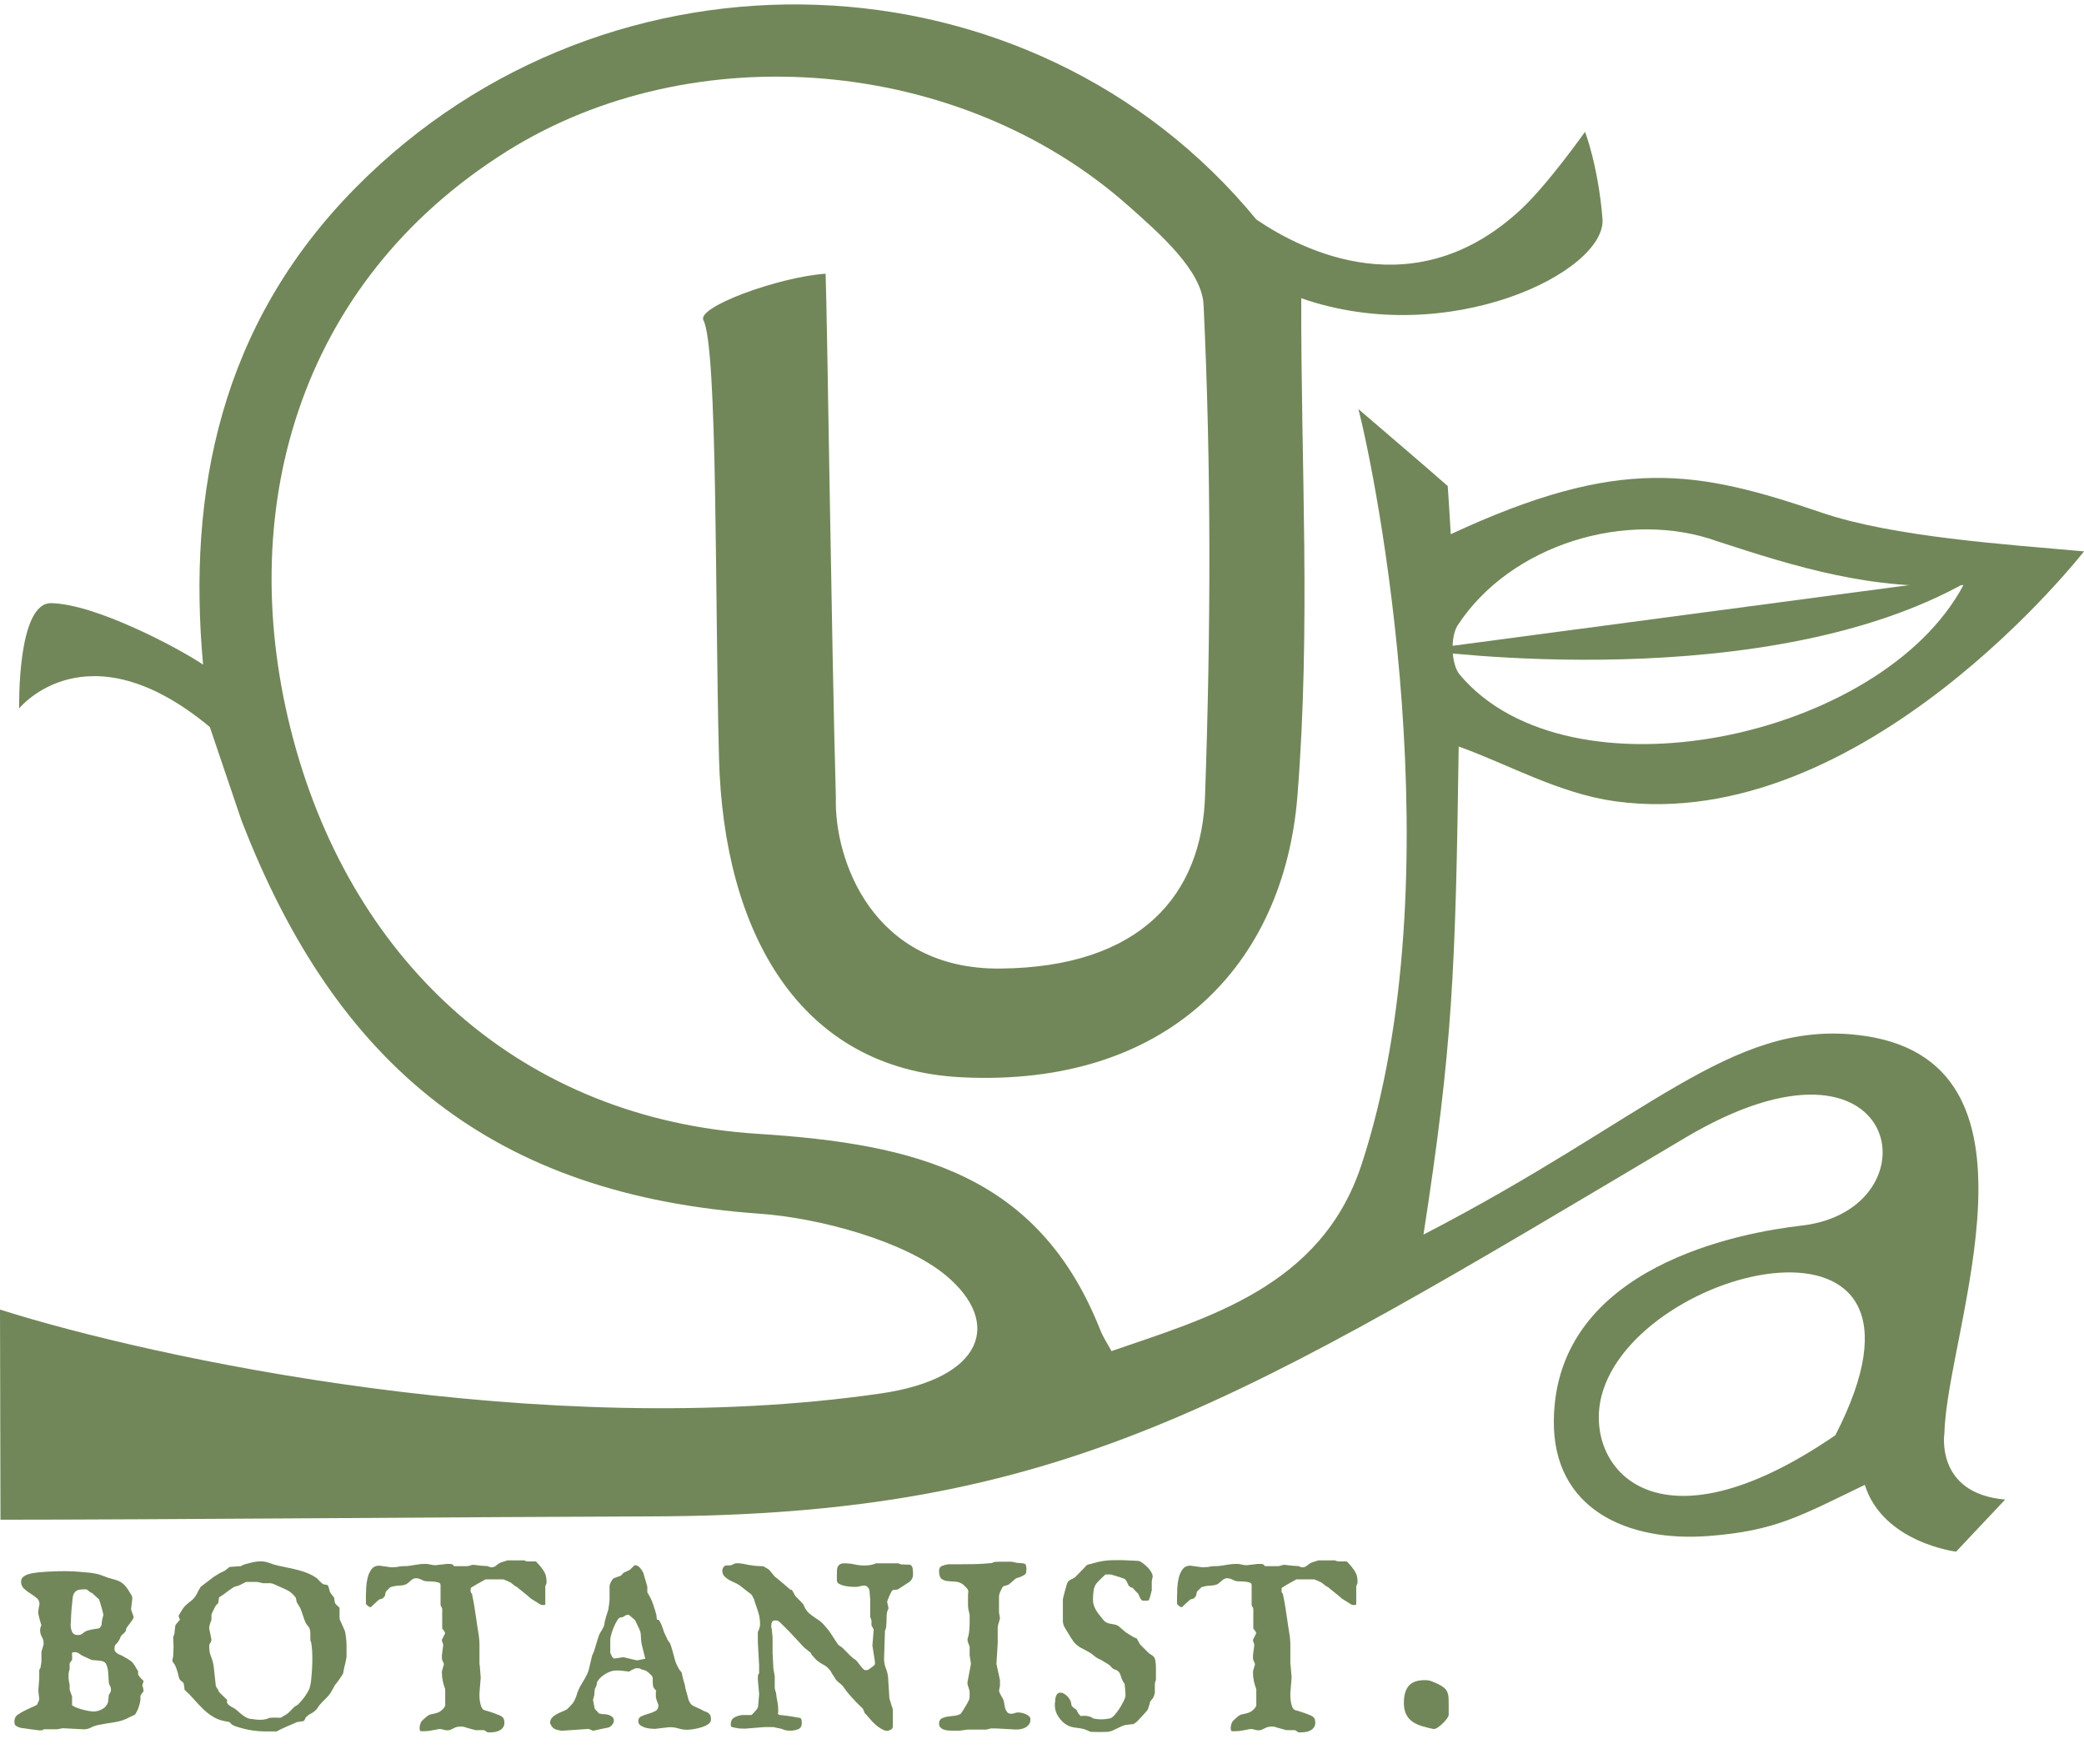 <?xml version="1.0" encoding="utf-8"?>
<!-- Generator: Adobe Illustrator 26.0.1, SVG Export Plug-In . SVG Version: 6.00 Build 0)  -->
<svg version="1.1" xmlns="http://www.w3.org/2000/svg" xmlns:xlink="http://www.w3.org/1999/xlink" x="0px" y="0px"
	 viewBox="0 0 472.79 400.1" style="enable-background:new 0 0 472.79 400.1;" xml:space="preserve">
<style type="text/css">
	.st0{fill:#728759;}
</style>
<g id="V2">
	<path class="st0" d="M54.75,186.02c21.68,56.24,57.63,85.09,117.56,89.31c13.68,0.96,33.03,6.27,42.31,14.03
		c12.76,10.66,8.63,23.36-14.85,26.76C123.29,327.19,34.93,308.15,0,297.08l0.11,47.67c34.55,0,108.23-0.64,147.53-0.75
		c93.44-0.25,132.45-25.18,234.67-85.89c49.46-29.37,57.5,16.37,26.42,19.92c-13.19,1.51-55.93,8.96-56.22,44.31
		c-0.16,20.02,16.68,27.51,35.08,26.11c15.29-1.16,20.97-4.62,35.47-11.6c4.13,13.12,20.71,15.15,20.71,15.15l11.14-11.82
		c-16.02-1.38-13.78-15.14-13.78-15.14c0.54-23.17,26.44-85.19-19.85-90.27c-28.84-3.17-47.44,19.03-98.34,45.3
		c6.61-42.76,7.27-59.61,7.99-110.72c11.14,3.99,22.8,10.67,35.46,12.42c56.24,7.79,106.4-56.69,106.4-56.69
		c-17.56-1.57-43.25-3.26-59.43-8.76c-28.45-9.67-45.75-13.01-84.23,4.86c-0.18-3.55-0.69-10.92-0.69-10.92
		c-2.86-2.57-20.27-17.46-20.27-17.46c3.82,14.49,22.23,106.12,0.67,171.53c-9.12,27.66-35.09,34.7-56.68,42.17
		c-0.76-1.43-1.87-3.07-2.58-4.87c-13.95-35.19-41.74-42.13-77.67-44.42c-53.21-3.38-91.55-38.18-105.31-89.26
		c-13.87-51.51,0.83-103.84,48.45-133.67c42.24-26.46,102.71-21.46,140.88,12.36c7.06,6.26,16.75,14.69,17.12,22.51
		c1.75,36.91,1.64,73.99,0.35,110.94c-0.57,23.06-14.76,39.34-46.47,39.63c-29.21,0.26-37.7-25-37.3-38.72
		c-1-35.85-1.95-109.2-2.33-118.91c-10.73,0.76-29.26,7.55-27.72,10.54c3.27,6.31,2.58,63.32,3.54,99.46
		c1.05,39.46,18.27,70.45,54.96,72.29c46.56,2.34,73.21-25.23,76.27-63.9c3.06-38.72,0.76-74.94,0.86-112.83
		c33.34,11.66,69.33-5.99,68.34-18.06c-0.99-12.07-3.96-19.69-3.96-19.69s-8.31,11.77-14.44,17.51
		c-23.98,22.43-49.52,9.59-60.12,2.39C234.15-12.1,138.3-15.8,80.62,42.64c-30.75,31.15-38.1,69.14-34.55,108.13
		c-5.69-3.83-24.49-13.79-34.47-13.94c-7.78-0.12-7.25,23.87-7.25,23.87s15.3-18.99,43.25,4.22L54.75,186.02z M330.72,141.82
		c11.97-18.31,38.46-26.39,58.94-19.01c17.6,5.74,35.27,11.28,55.78,9.91c-18.57,34.91-89.48,49.86-114.28,20.32
		C329.19,150.69,329,144.45,330.72,141.82z M416.38,325.59c-40.92,28.06-57.08,7.07-53.07-8.83
		C370.86,286.75,445.43,269.09,416.38,325.59z"/>
	<path class="st0" d="M322.41,147.45c0,0,79.78,11.21,126.07-16.76"/>
	<g>
		<path class="st0" d="M3.26,390.64c0-0.73,0.24-1.27,0.73-1.63c0.49-0.36,1.09-0.71,1.82-1.05c0.08-0.03,0.25-0.1,0.5-0.23
			c0.25-0.13,0.52-0.25,0.8-0.38c0.28-0.13,0.54-0.24,0.79-0.36c0.25-0.11,0.42-0.19,0.5-0.25c0.06-0.14,0.15-0.36,0.29-0.65
			c0.14-0.29,0.21-0.49,0.21-0.61l-0.21-2.01l0.21-2.64v-2.01c0.03-0.06,0.07-0.13,0.13-0.21c0.03-0.06,0.06-0.1,0.08-0.15
			s0.06-0.09,0.08-0.15l0.21-1.3v-2.26c0-0.03,0.02-0.12,0.06-0.27c0.04-0.15,0.1-0.33,0.17-0.54c0.07-0.21,0.13-0.42,0.19-0.63
			c0.06-0.21,0.08-0.38,0.08-0.52c0-0.5-0.13-0.99-0.4-1.46c-0.27-0.47-0.4-0.99-0.4-1.55c0-0.33,0.1-0.7,0.29-1.09
			c-0.03-0.08-0.08-0.24-0.15-0.48c-0.07-0.24-0.15-0.49-0.23-0.77c-0.08-0.28-0.15-0.56-0.21-0.84c-0.06-0.28-0.1-0.5-0.13-0.67
			c0-0.11,0.01-0.31,0.04-0.61c0.03-0.29,0.11-0.76,0.25-1.4c0-0.59-0.22-1.06-0.65-1.42c-0.43-0.36-0.91-0.7-1.44-1.03
			c-0.53-0.32-1.01-0.68-1.44-1.09c-0.43-0.4-0.65-0.94-0.65-1.61c0-0.42,0.15-0.76,0.46-1.03c0.31-0.26,0.68-0.47,1.13-0.61
			c0.45-0.14,0.9-0.24,1.36-0.31c0.46-0.07,0.84-0.12,1.15-0.15c2.09-0.17,4-0.25,5.73-0.25c1.51,0,3,0.08,4.48,0.25
			c0.06,0,0.18,0.01,0.38,0.02c0.19,0.01,0.41,0.04,0.65,0.06c0.24,0.03,0.47,0.06,0.69,0.08c0.22,0.03,0.38,0.06,0.46,0.08
			c0.61,0.08,1.19,0.23,1.74,0.44c0.54,0.21,1.09,0.41,1.65,0.61c0.47,0.14,0.91,0.26,1.3,0.36c0.39,0.1,0.76,0.23,1.11,0.4
			c0.35,0.17,0.68,0.39,0.98,0.67c0.31,0.28,0.63,0.67,0.96,1.17c0.14,0.25,0.34,0.58,0.61,0.98c0.27,0.41,0.4,0.75,0.4,1.03
			l-0.29,2.47c0,0.06,0.03,0.16,0.08,0.31c0.06,0.15,0.12,0.33,0.19,0.52c0.07,0.2,0.13,0.38,0.19,0.54
			c0.06,0.17,0.1,0.29,0.13,0.38c0,0.22-0.11,0.47-0.33,0.75c-0.22,0.28-0.38,0.49-0.46,0.63l-0.88,1.21c0,0.06-0.02,0.19-0.06,0.4
			c-0.04,0.21-0.09,0.31-0.15,0.31c0,0.06-0.05,0.13-0.15,0.23c-0.1,0.1-0.21,0.2-0.33,0.31c-0.13,0.11-0.24,0.22-0.33,0.31
			c-0.1,0.1-0.16,0.16-0.19,0.19c-0.08,0.22-0.15,0.4-0.21,0.52c-0.06,0.13-0.11,0.24-0.17,0.36c-0.06,0.11-0.1,0.18-0.13,0.21
			c-0.22,0.36-0.44,0.63-0.65,0.8s-0.31,0.5-0.31,1c0,0.28,0.07,0.5,0.21,0.67c0.14,0.17,0.31,0.31,0.5,0.44
			c0.19,0.13,0.41,0.23,0.65,0.31c0.24,0.08,0.44,0.18,0.61,0.29c0.45,0.25,0.79,0.45,1.05,0.61c0.25,0.15,0.47,0.3,0.67,0.44
			c0.19,0.14,0.38,0.32,0.54,0.54c0.17,0.22,0.38,0.54,0.63,0.96c0,0.06,0.08,0.19,0.23,0.4c0.15,0.21,0.24,0.34,0.27,0.4v0.71
			c0,0.06,0.07,0.19,0.21,0.4c0.14,0.21,0.25,0.34,0.33,0.4c0,0.03,0.03,0.08,0.1,0.15c0.07,0.07,0.15,0.15,0.25,0.23
			c0.1,0.08,0.18,0.17,0.25,0.25c0.07,0.08,0.1,0.14,0.1,0.17c0,0.06-0.04,0.17-0.1,0.33c-0.07,0.17-0.13,0.39-0.19,0.67
			c0.06,0.06,0.12,0.24,0.19,0.54c0.07,0.31,0.1,0.57,0.1,0.79c-0.03,0-0.08,0.05-0.15,0.15c-0.07,0.1-0.15,0.2-0.23,0.31
			c-0.08,0.11-0.16,0.22-0.23,0.33c-0.07,0.11-0.1,0.18-0.1,0.21v0.92c-0.08,0.59-0.23,1.17-0.44,1.76
			c-0.21,0.59-0.48,1.12-0.82,1.59l-1.09,0.5c-1.09,0.61-2.24,1.01-3.45,1.19c-1.21,0.18-2.42,0.38-3.62,0.61
			c-0.64,0.11-1.23,0.31-1.76,0.59c-0.53,0.28-1.09,0.42-1.67,0.42l-4.77-0.25c-0.03,0-0.1,0.01-0.23,0.04s-0.26,0.06-0.4,0.08
			c-0.14,0.03-0.28,0.06-0.42,0.08s-0.22,0.04-0.25,0.04H9.92c-0.14,0.14-0.27,0.22-0.38,0.23c-0.11,0.01-0.32,0.02-0.63,0.02
			c-0.17-0.03-0.44-0.06-0.82-0.1c-0.38-0.04-0.77-0.09-1.17-0.15c-0.4-0.06-0.79-0.11-1.15-0.17c-0.36-0.06-0.6-0.08-0.71-0.08
			c-0.42-0.06-0.82-0.19-1.21-0.4C3.46,391.5,3.26,391.14,3.26,390.64z M16.32,386.75c0.08,0.17,0.34,0.34,0.77,0.52
			c0.43,0.18,0.91,0.35,1.44,0.5c0.53,0.15,1.05,0.27,1.57,0.36c0.52,0.08,0.89,0.13,1.11,0.13c0.64,0,1.29-0.17,1.95-0.52
			c0.66-0.35,1.09-0.86,1.32-1.53c0.03-0.03,0.05-0.13,0.06-0.29c0.01-0.17,0.03-0.36,0.06-0.56c0.03-0.21,0.05-0.4,0.06-0.57
			c0.01-0.17,0.02-0.26,0.02-0.29c0.06-0.06,0.15-0.2,0.29-0.44c0.14-0.24,0.21-0.48,0.21-0.73c0-0.31-0.07-0.59-0.21-0.84
			c-0.14-0.25-0.24-0.53-0.29-0.84c0-0.06-0.01-0.22-0.02-0.48c-0.01-0.27-0.04-0.56-0.06-0.88c-0.03-0.32-0.05-0.62-0.06-0.9
			c-0.01-0.28-0.04-0.46-0.06-0.54c-0.06-0.39-0.17-0.8-0.33-1.21c-0.17-0.42-0.49-0.68-0.96-0.8c-0.06-0.03-0.2-0.06-0.42-0.08
			c-0.22-0.03-0.47-0.06-0.73-0.08c-0.27-0.03-0.51-0.05-0.73-0.06c-0.22-0.01-0.36-0.02-0.42-0.02c-0.06-0.03-0.31-0.14-0.75-0.33
			c-0.45-0.19-0.78-0.35-1-0.46c-0.36-0.14-0.72-0.34-1.07-0.61c-0.35-0.26-0.72-0.4-1.11-0.4c-0.31,0-0.49,0.04-0.54,0.1
			c-0.06,0.07-0.08,0.17-0.08,0.31c0,0.14,0.01,0.29,0.02,0.44c0.01,0.15,0.02,0.33,0.02,0.52l-0.04,0.42
			c-0.06,0.06-0.16,0.18-0.31,0.38c-0.15,0.2-0.23,0.32-0.23,0.38v1.3c0,0.03-0.04,0.15-0.1,0.36c-0.07,0.21-0.1,0.36-0.1,0.44
			c-0.03,0.11-0.04,0.22-0.04,0.33v0.46v0.54c0,0.11,0.01,0.22,0.04,0.33c0,0.11,0.03,0.31,0.1,0.59c0.07,0.28,0.1,0.45,0.1,0.5v1
			c0,0.03,0.02,0.12,0.06,0.27c0.04,0.15,0.1,0.32,0.17,0.5c0.07,0.18,0.13,0.36,0.19,0.52c0.06,0.17,0.1,0.27,0.13,0.29V386.75z
			 M16.03,368.62c0,0.56,0.11,1.08,0.33,1.57c0.22,0.49,0.66,0.73,1.3,0.73c0.47,0,0.86-0.14,1.17-0.42c0.31-0.28,0.64-0.47,1-0.59
			c0.08-0.03,0.24-0.07,0.46-0.13c0.22-0.06,0.46-0.1,0.71-0.15s0.51-0.08,0.77-0.13c0.26-0.04,0.49-0.08,0.69-0.1
			c0.39-0.33,0.59-0.63,0.59-0.88c0-0.25,0.04-0.61,0.13-1.09c0-0.06,0.03-0.19,0.1-0.4c0.07-0.21,0.1-0.34,0.1-0.4
			c0-0.03,0.01-0.06,0.04-0.08c0-0.03,0.01-0.06,0.02-0.08c0.01-0.03,0.02-0.07,0.02-0.13c0-0.08-0.05-0.31-0.15-0.67
			c-0.1-0.36-0.2-0.75-0.31-1.15c-0.11-0.4-0.22-0.77-0.33-1.11c-0.11-0.33-0.18-0.53-0.21-0.59c-0.06-0.06-0.15-0.15-0.29-0.27
			c-0.14-0.13-0.28-0.25-0.42-0.38c-0.14-0.13-0.27-0.24-0.4-0.36c-0.13-0.11-0.22-0.19-0.27-0.25c0-0.06-0.08-0.12-0.23-0.19
			c-0.15-0.07-0.24-0.1-0.27-0.1c-0.06-0.03-0.22-0.15-0.48-0.38c-0.27-0.22-0.43-0.33-0.48-0.33h-0.79c-0.61,0-1.08,0.09-1.4,0.27
			c-0.32,0.18-0.56,0.44-0.71,0.77c-0.15,0.33-0.24,0.73-0.27,1.17c-0.03,0.45-0.07,0.94-0.13,1.46c-0.03,0.11-0.06,0.34-0.08,0.69
			c-0.03,0.35-0.06,0.73-0.08,1.15c-0.03,0.42-0.05,0.82-0.06,1.21c-0.01,0.39-0.02,0.68-0.02,0.88c-0.03,0-0.04,0.06-0.04,0.17
			C16.03,368.48,16.03,368.57,16.03,368.62z"/>
		<path class="st0" d="M41.85,383.19c0-0.19-0.03-0.45-0.08-0.75c-0.06-0.31-0.1-0.52-0.13-0.63c-0.06-0.08-0.2-0.22-0.42-0.4
			c-0.22-0.18-0.35-0.29-0.38-0.31c-0.14-0.22-0.24-0.49-0.31-0.79c-0.07-0.31-0.13-0.57-0.19-0.8c-0.06-0.19-0.15-0.48-0.27-0.86
			c-0.13-0.38-0.22-0.61-0.27-0.69c0-0.06-0.07-0.19-0.21-0.4c-0.14-0.21-0.24-0.34-0.29-0.4l-0.21-0.42c0-0.08,0.03-0.27,0.1-0.54
			c0.07-0.28,0.1-0.43,0.1-0.46c0-0.14,0.01-0.42,0.04-0.84c0.03-0.42,0.04-0.86,0.04-1.34c0-0.47-0.01-0.91-0.04-1.32
			c-0.03-0.4-0.04-0.69-0.04-0.86l0.29-0.8c0-0.03,0.01-0.13,0.02-0.31c0.01-0.18,0.03-0.38,0.06-0.59c0.03-0.21,0.06-0.4,0.08-0.59
			c0.03-0.18,0.04-0.3,0.04-0.36c0.06-0.11,0.21-0.32,0.46-0.63c0.25-0.31,0.45-0.53,0.59-0.67c0-0.03-0.04-0.13-0.13-0.31
			c-0.08-0.18-0.13-0.31-0.13-0.4c-0.03,0-0.04-0.01-0.04-0.04v-0.08l0.04-0.17c0.22-0.39,0.49-0.83,0.8-1.32
			c0.31-0.49,0.66-0.89,1.05-1.19c0.31-0.28,0.61-0.52,0.9-0.73c0.29-0.21,0.56-0.48,0.82-0.82c0.25-0.31,0.47-0.66,0.65-1.07
			c0.18-0.4,0.4-0.79,0.65-1.15c0-0.06,0.03-0.11,0.08-0.17c0.06-0.06,0.11-0.1,0.17-0.13c0.61-0.45,1.24-0.93,1.88-1.44
			c0.64-0.52,1.28-0.96,1.93-1.32c0.03-0.03,0.12-0.08,0.27-0.17c0.15-0.08,0.32-0.17,0.5-0.25c0.18-0.08,0.34-0.16,0.48-0.23
			c0.14-0.07,0.24-0.12,0.29-0.15l1-0.8c0.08-0.03,0.25-0.05,0.5-0.06c0.25-0.01,0.52-0.03,0.8-0.06c0.28-0.03,0.54-0.05,0.79-0.06
			c0.25-0.01,0.42-0.02,0.5-0.02c0.03-0.03,0.1-0.07,0.21-0.13c0.11-0.06,0.24-0.11,0.38-0.17c0.14-0.06,0.27-0.1,0.4-0.15
			c0.13-0.04,0.2-0.06,0.23-0.06c0.47-0.14,1.01-0.27,1.61-0.4c0.6-0.13,1.15-0.19,1.65-0.19c0.7,0,1.39,0.13,2.07,0.4
			c0.68,0.27,1.37,0.47,2.07,0.61c0.75,0.17,1.51,0.33,2.26,0.48c0.75,0.15,1.5,0.33,2.24,0.52s1.46,0.44,2.16,0.73
			c0.7,0.29,1.38,0.68,2.05,1.15c0.03,0.03,0.1,0.1,0.21,0.23c0.11,0.13,0.24,0.26,0.38,0.4c0.14,0.14,0.28,0.27,0.42,0.4
			c0.14,0.13,0.24,0.2,0.29,0.23c0.03,0.03,0.19,0.07,0.48,0.13c0.29,0.06,0.47,0.08,0.52,0.08c0.11,0.08,0.19,0.2,0.25,0.36
			c0.06,0.15,0.1,0.32,0.15,0.5c0.04,0.18,0.08,0.36,0.13,0.52c0.04,0.17,0.1,0.31,0.19,0.42c0.03,0.03,0.08,0.1,0.15,0.21
			c0.07,0.11,0.15,0.22,0.25,0.33c0.1,0.11,0.18,0.22,0.25,0.31c0.07,0.1,0.12,0.15,0.15,0.15l0.21,1.3
			c0.08,0.14,0.26,0.33,0.52,0.59c0.27,0.25,0.44,0.4,0.52,0.46v2.3c0,0.2,0.06,0.43,0.19,0.71c0.13,0.28,0.26,0.57,0.4,0.88
			c0.14,0.31,0.28,0.61,0.42,0.92c0.14,0.31,0.24,0.59,0.29,0.84c0.08,0.42,0.14,0.78,0.17,1.09c0.03,0.31,0.06,0.61,0.08,0.9
			c0.03,0.29,0.04,0.59,0.04,0.9c0,0.31,0,0.67,0,1.09v1.59c0,0.06-0.04,0.27-0.13,0.65c-0.08,0.38-0.14,0.66-0.17,0.86
			c-0.06,0.17-0.11,0.38-0.17,0.63c-0.06,0.25-0.1,0.5-0.15,0.75c-0.04,0.25-0.1,0.56-0.19,0.92c-0.06,0.08-0.17,0.25-0.33,0.5
			c-0.17,0.25-0.36,0.52-0.56,0.82c-0.21,0.29-0.4,0.56-0.59,0.8c-0.18,0.24-0.3,0.38-0.36,0.44c0,0.03-0.05,0.13-0.15,0.29
			c-0.1,0.17-0.2,0.36-0.31,0.56c-0.11,0.21-0.22,0.4-0.33,0.59c-0.11,0.18-0.18,0.3-0.21,0.36c-0.36,0.5-0.77,0.97-1.23,1.4
			c-0.46,0.43-0.89,0.89-1.28,1.36c-0.25,0.33-0.42,0.57-0.5,0.71c-0.08,0.14-0.27,0.33-0.54,0.59c-0.39,0.31-0.75,0.54-1.09,0.71
			s-0.67,0.43-1,0.79c0,0.06-0.06,0.2-0.17,0.42c-0.11,0.22-0.2,0.33-0.25,0.33c-0.06,0.03-0.15,0.06-0.29,0.08s-0.3,0.06-0.48,0.08
			c-0.18,0.03-0.35,0.05-0.5,0.06c-0.15,0.01-0.26,0.04-0.31,0.06c-0.17,0.08-0.47,0.22-0.9,0.4c-0.43,0.18-0.89,0.38-1.38,0.59
			c-0.49,0.21-0.95,0.42-1.38,0.63c-0.43,0.21-0.73,0.37-0.9,0.48h-2.47c-2.46,0-4.87-0.43-7.24-1.3l-0.5-0.29
			c-0.06-0.08-0.13-0.17-0.21-0.25c-0.17-0.17-0.27-0.25-0.29-0.25c-0.03-0.03-0.1-0.06-0.23-0.08c-0.13-0.03-0.26-0.06-0.4-0.08
			c-0.14-0.03-0.28-0.06-0.42-0.08c-0.14-0.03-0.22-0.04-0.25-0.04c-1-0.22-1.9-0.6-2.7-1.13c-0.8-0.53-1.53-1.13-2.2-1.8
			c-0.67-0.67-1.33-1.37-1.97-2.11c-0.64-0.74-1.33-1.43-2.05-2.07V383.19z M51.56,385.66c-0.06,0.08-0.08,0.2-0.08,0.33
			c0,0.22,0.08,0.42,0.23,0.59c0.15,0.17,0.33,0.31,0.52,0.44c0.19,0.13,0.4,0.24,0.61,0.36c0.21,0.11,0.38,0.21,0.52,0.29
			c0.28,0.22,0.56,0.47,0.86,0.73c0.29,0.27,0.6,0.52,0.92,0.75c0.32,0.24,0.65,0.43,0.98,0.59c0.33,0.15,0.71,0.23,1.13,0.23
			c0.31,0.06,0.6,0.1,0.88,0.13c0.28,0.03,0.57,0.04,0.88,0.04c0.25,0,0.5-0.01,0.73-0.04c0.24-0.03,0.47-0.07,0.69-0.13l0.8-0.29
			l1.17-0.04l1.17,0.04c0.06-0.03,0.13-0.06,0.21-0.08c0.11-0.03,0.21-0.08,0.29-0.17c0.08-0.06,0.19-0.12,0.33-0.19
			c0.14-0.07,0.28-0.15,0.42-0.23c0.14-0.11,0.29-0.22,0.46-0.33c0.06-0.03,0.16-0.12,0.31-0.27c0.15-0.15,0.31-0.31,0.48-0.48
			s0.32-0.33,0.46-0.48c0.14-0.15,0.24-0.24,0.29-0.27l0.79-0.5c0.19-0.19,0.45-0.47,0.75-0.82c0.31-0.35,0.6-0.73,0.88-1.13
			c0.28-0.4,0.52-0.8,0.73-1.19c0.21-0.39,0.33-0.73,0.36-1c0.03-0.08,0.06-0.21,0.1-0.38s0.08-0.35,0.1-0.54
			c0.03-0.19,0.05-0.37,0.06-0.52c0.01-0.15,0.02-0.24,0.02-0.27c0.17-1.59,0.25-3.14,0.25-4.65c0-1.2-0.08-2.39-0.25-3.56
			c-0.11-0.17-0.17-0.35-0.19-0.54c-0.01-0.2-0.02-0.4-0.02-0.63v-1c0-0.28-0.03-0.49-0.08-0.63c-0.03-0.33-0.17-0.63-0.42-0.9
			c-0.25-0.27-0.45-0.55-0.59-0.86c-0.22-0.5-0.4-0.97-0.52-1.4c-0.13-0.43-0.29-0.9-0.48-1.4c-0.03-0.06-0.06-0.13-0.08-0.21
			c-0.03-0.08-0.07-0.18-0.13-0.29l-0.8-1.34c0-0.03-0.03-0.18-0.08-0.46c-0.06-0.28-0.1-0.46-0.13-0.54
			c-0.59-0.81-1.32-1.42-2.2-1.82c-0.88-0.4-1.77-0.8-2.66-1.19c-0.08-0.06-0.23-0.11-0.44-0.17c-0.21-0.06-0.33-0.08-0.36-0.08
			h-1.76l-1.3-0.29h-2.55l-1.51,0.75c-0.31,0.14-0.57,0.22-0.8,0.25c-0.22,0.03-0.46,0.14-0.71,0.33c-0.47,0.31-0.94,0.63-1.38,0.98
			c-0.45,0.35-0.94,0.69-1.46,1.03c-0.03,0-0.05,0.01-0.06,0.04c-0.01,0.03-0.05,0.06-0.1,0.08c-0.06,0.03-0.1,0.06-0.13,0.08
			c0,0.06-0.01,0.15-0.02,0.27c-0.01,0.13-0.04,0.26-0.06,0.4c-0.03,0.14-0.05,0.27-0.06,0.4c-0.01,0.13-0.04,0.2-0.06,0.23
			l-0.5,0.5c-0.08,0.11-0.17,0.27-0.27,0.48c-0.1,0.21-0.2,0.42-0.31,0.63c-0.11,0.21-0.2,0.4-0.27,0.59
			c-0.07,0.18-0.12,0.3-0.15,0.36v1.21c-0.03,0.06-0.07,0.17-0.13,0.33c-0.06,0.17-0.11,0.33-0.17,0.5
			c-0.06,0.17-0.1,0.33-0.15,0.48c-0.04,0.15-0.06,0.24-0.06,0.27v0.38l0.5,2.47c0,0.31-0.08,0.56-0.25,0.77
			c-0.17,0.21-0.25,0.48-0.25,0.82c0,0.89,0.14,1.67,0.42,2.32c0.28,0.66,0.47,1.37,0.59,2.16l0.5,4.56l0.5,0.79
			c0.03,0.03,0.07,0.13,0.13,0.29c0.03,0.08,0.06,0.15,0.08,0.21L51.56,385.66z"/>
		<path class="st0" d="M104.09,391.73c-0.31,0-0.56,0.04-0.75,0.13c-0.2,0.08-0.38,0.17-0.56,0.27c-0.18,0.1-0.37,0.19-0.56,0.27
			c-0.2,0.08-0.43,0.13-0.71,0.13c-0.31,0-0.61-0.05-0.9-0.15c-0.29-0.1-0.61-0.15-0.94-0.15c-0.64,0.11-1.23,0.22-1.76,0.33
			c-0.53,0.11-1.07,0.17-1.63,0.17h-0.88c-0.11-0.14-0.17-0.26-0.19-0.36c-0.01-0.1-0.02-0.22-0.02-0.36c0-0.25,0.04-0.52,0.13-0.82
			c0.08-0.29,0.2-0.54,0.33-0.73c0.03-0.03,0.09-0.09,0.19-0.19c0.1-0.1,0.2-0.19,0.31-0.29c0.11-0.1,0.22-0.19,0.33-0.29
			c0.11-0.1,0.19-0.17,0.25-0.23c0.33-0.28,0.66-0.46,0.96-0.54c0.31-0.08,0.62-0.15,0.94-0.21c0.32-0.06,0.65-0.17,0.98-0.33
			c0.33-0.17,0.7-0.47,1.09-0.92c0.03-0.06,0.08-0.15,0.17-0.27c0.08-0.13,0.13-0.2,0.13-0.23v-3.77c-0.22-0.56-0.4-1.16-0.54-1.8
			c-0.14-0.64-0.21-1.26-0.21-1.84v-0.42l0.46-1.59c0-0.03-0.02-0.1-0.06-0.21c-0.04-0.11-0.1-0.24-0.17-0.38
			c-0.07-0.14-0.13-0.27-0.17-0.4c-0.04-0.13-0.06-0.22-0.06-0.27v-0.8l0.29-2.22c0-0.25-0.05-0.47-0.15-0.65
			c-0.1-0.18-0.15-0.38-0.15-0.61l0.75-1.51c0-0.06-0.08-0.22-0.25-0.5c-0.17-0.28-0.31-0.45-0.42-0.5v-4.56l-0.38-0.8v-4.56
			c0-0.28-0.15-0.47-0.44-0.56c-0.29-0.1-0.64-0.17-1.05-0.21c-0.4-0.04-0.82-0.06-1.26-0.06c-0.43,0-0.77-0.04-1.03-0.13
			c-0.06-0.03-0.28-0.13-0.67-0.31c-0.39-0.18-0.74-0.27-1.05-0.27c-0.33,0-0.61,0.07-0.82,0.21c-0.21,0.14-0.41,0.3-0.61,0.48
			c-0.2,0.18-0.4,0.36-0.63,0.52c-0.22,0.17-0.49,0.28-0.8,0.33c-0.06,0.03-0.2,0.06-0.42,0.08c-0.22,0.03-0.46,0.05-0.71,0.06
			c-0.25,0.01-0.49,0.04-0.71,0.06c-0.22,0.03-0.35,0.06-0.38,0.08c-0.06,0-0.13,0.01-0.21,0.04c-0.08,0.03-0.17,0.06-0.25,0.08
			l-0.33,0.08c-0.11,0.11-0.3,0.29-0.56,0.54c-0.27,0.25-0.41,0.4-0.44,0.46c-0.06,0.08-0.11,0.27-0.17,0.54
			c-0.06,0.28-0.08,0.43-0.08,0.46l-0.54,0.59l-0.33,0.08c-0.08,0.03-0.17,0.06-0.25,0.08c-0.08,0.03-0.14,0.04-0.17,0.04
			c-0.08,0.06-0.21,0.17-0.38,0.33s-0.36,0.34-0.57,0.52c-0.21,0.18-0.4,0.36-0.56,0.52s-0.29,0.29-0.38,0.38
			c-0.25,0-0.47-0.08-0.65-0.25c-0.18-0.17-0.34-0.32-0.48-0.46v-1.84c0-0.47,0.02-1.09,0.06-1.86c0.04-0.77,0.15-1.52,0.33-2.26
			c0.18-0.74,0.47-1.38,0.88-1.93c0.4-0.54,0.98-0.82,1.74-0.82l2.76,0.38c0.2,0,0.45-0.01,0.75-0.04c0.31-0.03,0.49-0.04,0.54-0.04
			c0.06,0,0.22-0.03,0.5-0.1c0.28-0.07,0.86-0.1,1.76-0.1c0.7-0.08,1.4-0.19,2.09-0.31c0.7-0.13,1.4-0.19,2.09-0.19
			c0.39,0,0.77,0.05,1.13,0.15c0.36,0.1,0.75,0.15,1.17,0.15l2.55-0.29H102c0.19,0,0.38,0.03,0.54,0.08
			c0.17,0.06,0.32,0.2,0.46,0.42h3.06c0.03,0,0.19-0.03,0.48-0.1c0.29-0.07,0.47-0.13,0.52-0.19h0.5c0.17,0.03,0.42,0.06,0.75,0.1
			c0.33,0.04,0.66,0.08,0.98,0.1c0.32,0.03,0.61,0.05,0.86,0.06c0.25,0.01,0.4,0.02,0.46,0.02l0.5,0.21
			c0.06,0.03,0.11,0.04,0.17,0.04c0.06,0.03,0.11,0.04,0.17,0.04c0.45,0,0.83-0.15,1.15-0.44s0.65-0.51,0.98-0.65
			c0.22-0.06,0.53-0.15,0.92-0.29c0.39-0.14,0.61-0.21,0.67-0.21h3.77c0.06,0.06,0.18,0.11,0.38,0.17c0.19,0.06,0.33,0.08,0.42,0.08
			h1.8c0.03,0,0.09,0.05,0.19,0.15c0.1,0.1,0.21,0.22,0.33,0.36c0.13,0.14,0.25,0.28,0.38,0.42s0.22,0.25,0.27,0.33
			c0.47,0.59,0.81,1.12,1,1.59c0.19,0.47,0.29,1.13,0.29,1.97c0,0.06-0.04,0.18-0.1,0.38c-0.07,0.2-0.13,0.33-0.19,0.42v4.06
			c0,0.11-0.06,0.17-0.17,0.19c-0.11,0.01-0.21,0.02-0.29,0.02c-0.17,0-0.29-0.01-0.38-0.02c-0.08-0.01-0.22-0.08-0.42-0.19
			l-2.01-1.26c-0.08-0.08-0.26-0.24-0.52-0.46c-0.27-0.22-0.55-0.46-0.86-0.71c-0.31-0.25-0.6-0.49-0.88-0.71
			c-0.28-0.22-0.46-0.36-0.54-0.42c0-0.06-0.11-0.15-0.33-0.29c-0.22-0.14-0.36-0.21-0.42-0.21l-1-0.8
			c-0.08-0.06-0.22-0.13-0.42-0.21c-0.2-0.08-0.38-0.17-0.56-0.25c-0.18-0.08-0.35-0.15-0.5-0.21c-0.15-0.06-0.24-0.08-0.27-0.08
			h-4.02c-0.06,0.03-0.13,0.07-0.21,0.13c-0.17,0.11-0.27,0.17-0.29,0.17c-0.14,0.08-0.34,0.2-0.61,0.33
			c-0.27,0.14-0.53,0.29-0.8,0.44c-0.27,0.15-0.51,0.3-0.73,0.44c-0.22,0.14-0.36,0.22-0.42,0.25c-0.14,0.06-0.22,0.13-0.25,0.21
			c-0.03,0.08-0.04,0.15-0.04,0.21v0.59c0,0.08,0.04,0.18,0.13,0.29c0.06,0.08,0.11,0.15,0.17,0.21c0.22,1.03,0.41,2.02,0.56,2.95
			c0.15,0.94,0.3,1.9,0.44,2.91c0.14,1.03,0.29,2.04,0.46,3.01c0.17,0.98,0.25,1.98,0.25,3.01v4.06c0.03,0.08,0.06,0.27,0.08,0.57
			c0.03,0.29,0.06,0.61,0.08,0.96c0.03,0.35,0.06,0.68,0.08,0.98c0.03,0.31,0.04,0.5,0.04,0.59l-0.29,3.56
			c0,0.22,0.01,0.52,0.02,0.9c0.01,0.38,0.06,0.75,0.13,1.13c0.07,0.38,0.17,0.73,0.31,1.07c0.14,0.33,0.33,0.56,0.59,0.67
			c0.11,0.03,0.31,0.08,0.61,0.17c0.29,0.08,0.6,0.18,0.92,0.29c0.32,0.11,0.62,0.22,0.9,0.31c0.28,0.1,0.47,0.17,0.59,0.23
			c0.56,0.2,0.96,0.41,1.21,0.65c0.25,0.24,0.38,0.65,0.38,1.23c0,0.42-0.1,0.77-0.29,1.05c-0.2,0.28-0.45,0.5-0.75,0.67
			c-0.31,0.17-0.65,0.29-1.03,0.36c-0.38,0.07-0.75,0.1-1.11,0.1h-0.63l-0.8-0.5h-1.97c-0.08-0.03-0.27-0.08-0.54-0.15
			c-0.28-0.07-0.58-0.15-0.9-0.25c-0.32-0.1-0.61-0.18-0.88-0.25c-0.27-0.07-0.43-0.12-0.48-0.15H104.09z"/>
		<path class="st0" d="M149.38,386.75c-0.03-0.03-0.07-0.12-0.13-0.27c-0.06-0.15-0.11-0.31-0.17-0.48
			c-0.06-0.17-0.1-0.32-0.15-0.46c-0.04-0.14-0.06-0.22-0.06-0.25c-0.06-0.08-0.08-0.2-0.08-0.36c0-0.15,0-0.33,0-0.52
			c0-0.17,0-0.33,0-0.5c0-0.17,0.03-0.29,0.08-0.38c-0.39-0.36-0.62-0.69-0.69-0.98c-0.07-0.29-0.1-0.63-0.1-1.03v-0.88
			c0-0.06-0.03-0.14-0.08-0.25c-0.06-0.11-0.1-0.19-0.13-0.25c-0.08-0.06-0.24-0.21-0.48-0.46c-0.24-0.25-0.43-0.4-0.56-0.46
			c-0.22-0.19-0.5-0.32-0.84-0.38c-0.33-0.06-0.63-0.18-0.88-0.38c-0.06,0-0.19,0-0.4,0c-0.21,0-0.34-0.01-0.4-0.04
			c-0.2,0.06-0.43,0.15-0.69,0.27c-0.27,0.13-0.43,0.22-0.48,0.27l-0.42,0.25l-2.05-0.25h-1c-0.36,0-0.74,0.07-1.13,0.21
			c-0.39,0.14-0.77,0.32-1.15,0.54c-0.38,0.22-0.73,0.48-1.05,0.77s-0.58,0.59-0.77,0.9c-0.06,0.06-0.11,0.22-0.17,0.5
			c-0.06,0.28-0.08,0.45-0.08,0.5c-0.06,0.17-0.14,0.34-0.25,0.52c-0.11,0.18-0.17,0.38-0.17,0.61l-0.08,1.05l-0.29,1.09l0.38,1.93
			c0,0.06,0.04,0.13,0.13,0.21c0.08,0.08,0.18,0.18,0.29,0.29c0.31,0.31,0.46,0.49,0.46,0.54c0,0.03,0.05,0.06,0.15,0.08
			c0.1,0.03,0.2,0.06,0.31,0.08c0.11,0.03,0.22,0.05,0.33,0.06c0.11,0.01,0.18,0.02,0.21,0.02c0.17,0,0.39,0.01,0.67,0.04
			c0.28,0.03,0.55,0.1,0.82,0.21c0.27,0.11,0.5,0.26,0.69,0.44c0.19,0.18,0.29,0.44,0.29,0.77c0,0.33-0.13,0.66-0.38,0.96
			c-0.25,0.31-0.56,0.52-0.92,0.63c-0.14,0.03-0.36,0.07-0.67,0.13c-0.31,0.06-0.64,0.13-1,0.21c-0.36,0.08-0.71,0.16-1.05,0.23
			c-0.33,0.07-0.57,0.12-0.71,0.15l-1-0.42l-6.07,0.42c-0.36-0.06-0.68-0.11-0.94-0.17c-0.27-0.06-0.5-0.14-0.71-0.25
			c-0.21-0.11-0.39-0.26-0.54-0.46c-0.15-0.19-0.31-0.47-0.48-0.84c0-0.5,0.15-0.91,0.44-1.23c0.29-0.32,0.65-0.59,1.07-0.82
			c0.42-0.22,0.85-0.43,1.3-0.61c0.45-0.18,0.81-0.36,1.09-0.52c0-0.06,0.03-0.1,0.1-0.15c0.07-0.04,0.13-0.09,0.19-0.15
			c0.25-0.25,0.52-0.54,0.82-0.88c0.29-0.33,0.51-0.7,0.65-1.09c0.03-0.03,0.07-0.11,0.13-0.25c0.06-0.14,0.11-0.29,0.17-0.46
			c0.06-0.17,0.1-0.32,0.15-0.46c0.04-0.14,0.06-0.22,0.06-0.25c0.31-0.81,0.67-1.54,1.09-2.2c0.42-0.66,0.78-1.3,1.09-1.95
			c0.03-0.03,0.07-0.11,0.13-0.25c0.06-0.14,0.11-0.29,0.17-0.46c0.06-0.17,0.1-0.32,0.15-0.46c0.04-0.14,0.06-0.24,0.06-0.29
			l0.71-2.97c0.03-0.03,0.07-0.1,0.13-0.23c0.06-0.13,0.11-0.26,0.17-0.4c0.06-0.14,0.1-0.27,0.15-0.38
			c0.04-0.11,0.06-0.18,0.06-0.21l0.75-2.47c0.17-0.61,0.38-1.12,0.65-1.53c0.27-0.4,0.52-0.89,0.77-1.44l0.21-1.21
			c0.06-0.11,0.11-0.3,0.17-0.57c0.06-0.26,0.1-0.41,0.13-0.44l0.46-1.46c0-0.11,0.02-0.26,0.06-0.46c0.04-0.19,0.08-0.4,0.1-0.63
			c0.03-0.22,0.06-0.44,0.08-0.65c0.03-0.21,0.04-0.36,0.04-0.44v-3.18c0-0.08,0.03-0.21,0.1-0.38c0.07-0.17,0.15-0.34,0.23-0.52
			c0.08-0.18,0.18-0.35,0.29-0.5c0.11-0.15,0.24-0.27,0.38-0.36l1.42-0.5c0.08,0,0.22-0.1,0.4-0.31c0.18-0.21,0.3-0.34,0.36-0.4
			l1.42-0.67l1.09-1.05c0.47,0,0.87,0.19,1.19,0.56c0.32,0.38,0.58,0.76,0.77,1.15c0.03,0.14,0.09,0.36,0.19,0.67
			c0.1,0.31,0.19,0.64,0.29,0.98c0.1,0.35,0.19,0.68,0.29,0.98c0.1,0.31,0.15,0.52,0.15,0.63v1.21c0.06,0.06,0.11,0.14,0.17,0.25
			c0.06,0.11,0.1,0.2,0.13,0.25c0.39,0.64,0.73,1.36,1,2.16c0.28,0.8,0.53,1.6,0.75,2.41c0.06,0.56,0.09,0.88,0.1,0.96
			c0.01,0.08,0.05,0.13,0.1,0.13c0.25,0,0.44,0.12,0.56,0.36c0.13,0.24,0.26,0.51,0.4,0.82l0.5,1.38c0,0.08,0.04,0.22,0.13,0.4
			c0.08,0.18,0.18,0.38,0.29,0.61c0.11,0.22,0.22,0.44,0.31,0.65c0.1,0.21,0.16,0.36,0.19,0.44c0.03,0.03,0.13,0.15,0.29,0.38
			c0.08,0.11,0.15,0.21,0.21,0.29c0.03,0.06,0.08,0.2,0.17,0.44c0.08,0.24,0.17,0.5,0.25,0.77c0.08,0.28,0.16,0.54,0.23,0.77
			c0.07,0.24,0.1,0.38,0.1,0.44c0.14,0.56,0.3,1.12,0.48,1.7c0.18,0.57,0.43,1.1,0.73,1.57c0,0.08,0.11,0.26,0.33,0.52
			c0.22,0.27,0.35,0.44,0.38,0.52l0.25,1.13c0.11,0.48,0.22,0.87,0.33,1.17c0.11,0.31,0.18,0.61,0.21,0.92c0,0.08,0.03,0.25,0.1,0.5
			c0.07,0.25,0.15,0.52,0.23,0.82c0.08,0.29,0.16,0.56,0.23,0.8c0.07,0.24,0.1,0.38,0.1,0.44c0.06,0.31,0.2,0.64,0.42,1
			c0.22,0.36,0.45,0.59,0.67,0.67c0.03,0.03,0.13,0.08,0.31,0.17c0.18,0.08,0.38,0.17,0.59,0.27c0.21,0.1,0.4,0.19,0.59,0.27
			c0.18,0.08,0.29,0.13,0.31,0.13c0.33,0.22,0.65,0.38,0.94,0.48c0.29,0.1,0.54,0.21,0.73,0.33c0.19,0.13,0.35,0.3,0.46,0.52
			c0.11,0.22,0.17,0.56,0.17,1c0,0.42-0.22,0.77-0.67,1.07c-0.45,0.29-0.97,0.53-1.57,0.71c-0.6,0.18-1.2,0.31-1.8,0.4
			c-0.6,0.08-1.04,0.13-1.32,0.13c-0.73,0-1.39-0.1-1.99-0.29c-0.6-0.2-1.3-0.29-2.11-0.29l-3.26,0.38c-0.28,0-0.63-0.02-1.05-0.06
			c-0.42-0.04-0.83-0.13-1.23-0.25c-0.4-0.13-0.75-0.3-1.05-0.52c-0.29-0.22-0.44-0.53-0.44-0.92c0-0.53,0.24-0.9,0.71-1.11
			c0.47-0.21,1-0.4,1.57-0.56s1.09-0.37,1.57-0.61c0.47-0.24,0.71-0.65,0.71-1.23V386.75z M141.42,375.95
			c0.03,0,0.13,0.02,0.31,0.06c0.18,0.04,0.39,0.09,0.63,0.15c0.24,0.06,0.47,0.11,0.71,0.17c0.24,0.06,0.42,0.1,0.56,0.13
			l0.96,0.21c0.03-0.03,0.14-0.06,0.33-0.08c0.19-0.03,0.4-0.07,0.63-0.13l0.84-0.17l-0.79-3.18c-0.06-0.25-0.1-0.59-0.15-1.03
			c-0.04-0.43-0.06-0.72-0.06-0.86c0-0.36-0.04-0.68-0.1-0.94c-0.07-0.27-0.16-0.52-0.27-0.77c-0.11-0.25-0.24-0.51-0.38-0.77
			c-0.14-0.26-0.28-0.56-0.42-0.9c-0.06-0.19-0.24-0.42-0.56-0.67c-0.32-0.25-0.59-0.49-0.82-0.71c-0.08-0.08-0.22-0.13-0.42-0.13
			c-0.25,0-0.5,0.1-0.75,0.29c-0.25,0.2-0.53,0.29-0.84,0.29c-0.25,0-0.51,0.21-0.77,0.63c-0.27,0.42-0.52,0.9-0.75,1.44
			c-0.24,0.54-0.43,1.09-0.59,1.63c-0.15,0.54-0.24,0.94-0.27,1.19v3.18c0.06,0.08,0.14,0.25,0.25,0.5c0.11,0.25,0.19,0.4,0.25,0.46
			c0.06,0.06,0.11,0.12,0.17,0.19c0.06,0.07,0.14,0.1,0.25,0.1c0.06,0,0.19-0.01,0.4-0.04c0.21-0.03,0.43-0.06,0.65-0.1
			c0.22-0.04,0.43-0.08,0.63-0.1C141.24,375.96,141.37,375.95,141.42,375.95z"/>
		<path class="st0" d="M169.05,392.15c-0.5,0-0.94-0.01-1.3-0.04c-0.36-0.03-0.82-0.11-1.38-0.25c-0.31-0.06-0.48-0.13-0.52-0.21
			s-0.06-0.25-0.06-0.5c0-0.73,0.28-1.24,0.84-1.55c0.56-0.31,1.16-0.49,1.8-0.54h2.01c0.06,0,0.21-0.13,0.46-0.4
			c0.25-0.26,0.43-0.47,0.54-0.61c0.08-0.06,0.19-0.18,0.31-0.38c0.13-0.19,0.19-0.32,0.19-0.38c0.03-0.11,0.06-0.31,0.08-0.61
			s0.06-0.6,0.08-0.92c0.03-0.32,0.06-0.62,0.08-0.9c0.03-0.28,0.04-0.47,0.04-0.59l-0.29-3.26v-0.59c0-0.14,0.01-0.28,0.04-0.42
			c0.03-0.14,0.11-0.27,0.25-0.38v-1.8l-0.29-5.23v-2.39c0.08-0.11,0.19-0.35,0.31-0.71c0.13-0.36,0.19-0.7,0.19-1
			c0-0.98-0.13-1.86-0.38-2.66c-0.25-0.8-0.53-1.63-0.84-2.49c0-0.06-0.04-0.19-0.1-0.42c-0.07-0.22-0.13-0.35-0.19-0.38
			c-0.11-0.25-0.2-0.44-0.27-0.56c-0.07-0.13-0.22-0.29-0.44-0.48c-0.08-0.06-0.23-0.16-0.44-0.31c-0.21-0.15-0.43-0.33-0.67-0.52
			c-0.24-0.2-0.47-0.38-0.71-0.57c-0.24-0.18-0.41-0.31-0.52-0.4c-0.33-0.25-0.72-0.47-1.15-0.65c-0.43-0.18-0.85-0.38-1.26-0.61
			c-0.4-0.22-0.76-0.49-1.07-0.8c-0.31-0.31-0.49-0.73-0.54-1.26c0-0.06,0.02-0.17,0.06-0.36c0.04-0.18,0.09-0.31,0.15-0.4
			c0.03-0.06,0.1-0.14,0.23-0.25c0.13-0.11,0.22-0.19,0.27-0.25h1c0.31-0.03,0.58-0.12,0.82-0.27c0.24-0.15,0.52-0.23,0.86-0.23
			c0.59,0,1.16,0.07,1.74,0.21c0.57,0.14,1.15,0.24,1.74,0.29c0.06,0.03,0.21,0.06,0.46,0.08c0.25,0.03,0.52,0.05,0.8,0.06
			c0.28,0.01,0.54,0.03,0.79,0.04c0.25,0.01,0.4,0.02,0.46,0.02c0.06,0.06,0.25,0.17,0.59,0.36c0.33,0.18,0.56,0.33,0.67,0.44
			l1.3,1.55c0.59,0.45,1.15,0.91,1.69,1.38c0.54,0.48,1.09,0.95,1.65,1.42c0,0.06,0.07,0.1,0.21,0.15c0.14,0.04,0.24,0.06,0.29,0.06
			c0.03,0.06,0.07,0.11,0.13,0.17c0.06,0.06,0.08,0.1,0.08,0.13l0.59,1.05l1.72,1.8c0.06,0.06,0.15,0.22,0.27,0.5
			c0.13,0.28,0.2,0.45,0.23,0.5c0.31,0.5,0.64,0.91,1,1.21c0.36,0.31,0.73,0.59,1.11,0.84c0.38,0.25,0.75,0.51,1.13,0.77
			c0.38,0.27,0.75,0.61,1.11,1.03c0.64,0.7,1.17,1.38,1.59,2.05c0.42,0.67,0.91,1.41,1.46,2.22c0,0.06,0.03,0.1,0.1,0.15
			c0.07,0.04,0.13,0.09,0.19,0.15l0.71,0.5c0.08,0.06,0.23,0.2,0.44,0.42c0.21,0.22,0.44,0.46,0.69,0.71
			c0.25,0.25,0.49,0.49,0.71,0.71c0.22,0.22,0.38,0.35,0.46,0.38c0.06,0.08,0.18,0.2,0.38,0.33c0.19,0.14,0.32,0.22,0.38,0.25
			c0.17,0.14,0.35,0.34,0.54,0.61c0.19,0.27,0.39,0.52,0.59,0.77c0.19,0.25,0.39,0.47,0.59,0.67c0.19,0.2,0.39,0.29,0.59,0.29
			c0.31,0,0.58-0.09,0.82-0.27c0.24-0.18,0.47-0.36,0.69-0.52c0.31-0.22,0.48-0.38,0.52-0.48c0.04-0.1,0.06-0.29,0.06-0.56
			l-0.59-3.77l0.29-3.6c0-0.03-0.03-0.1-0.08-0.21c-0.06-0.11-0.12-0.22-0.19-0.33c-0.07-0.11-0.15-0.26-0.23-0.46v-1
			c0-0.08-0.04-0.22-0.1-0.42c-0.07-0.19-0.13-0.32-0.19-0.38v-3.85c0-0.08-0.01-0.24-0.02-0.46c-0.01-0.22-0.04-0.46-0.06-0.71
			c-0.03-0.25-0.05-0.49-0.06-0.71c-0.01-0.22-0.04-0.38-0.06-0.46c-0.06-0.25-0.19-0.48-0.4-0.69c-0.21-0.21-0.47-0.31-0.77-0.31
			c-0.31,0-0.63,0.05-0.96,0.15c-0.33,0.1-0.68,0.15-1.05,0.15c-0.2,0-0.52-0.01-0.98-0.04c-0.46-0.03-0.93-0.09-1.4-0.19
			c-0.47-0.1-0.89-0.24-1.26-0.44c-0.36-0.19-0.54-0.47-0.54-0.84v-1.3c0-0.33,0.01-0.66,0.02-0.98s0.08-0.59,0.19-0.82
			c0.11-0.22,0.29-0.4,0.52-0.54c0.24-0.14,0.56-0.21,0.98-0.21c0.75,0,1.51,0.08,2.28,0.25c0.77,0.17,1.5,0.25,2.2,0.25
			c0.39,0,0.84-0.03,1.34-0.1c0.5-0.07,0.95-0.2,1.34-0.4h5.06c0.22,0.14,0.47,0.22,0.75,0.25c0.28,0.03,0.57,0.04,0.88,0.04h1
			c0.36,0.2,0.57,0.48,0.63,0.86c0.06,0.38,0.08,0.76,0.08,1.15v0.25c0,0.75-0.33,1.35-1,1.8l-2.34,1.51c0,0.03-0.06,0.06-0.17,0.08
			c-0.11,0.03-0.24,0.05-0.38,0.06c-0.14,0.01-0.28,0.03-0.42,0.04c-0.14,0.01-0.22,0.02-0.25,0.02c-0.11,0.06-0.24,0.21-0.38,0.46
			c-0.14,0.25-0.28,0.54-0.42,0.86c-0.14,0.32-0.26,0.61-0.36,0.88c-0.1,0.27-0.15,0.43-0.15,0.48l0.29,1.34c0,0.03,0,0.09,0,0.19
			c0,0.1-0.03,0.15-0.08,0.15c0,0.06-0.04,0.15-0.1,0.29c-0.07,0.14-0.1,0.24-0.1,0.29c-0.08,0.31-0.13,0.66-0.13,1.05
			c0,0.39-0.01,0.79-0.02,1.19c-0.01,0.4-0.04,0.79-0.08,1.15c-0.04,0.36-0.13,0.66-0.27,0.88l-0.21,6.53
			c0.03,0.75,0.17,1.46,0.44,2.11c0.27,0.66,0.43,1.35,0.48,2.07l0.29,4.65c0.06,0.25,0.14,0.52,0.25,0.8
			c0.14,0.53,0.32,1.1,0.54,1.72v3.85c0,0.31-0.15,0.55-0.46,0.73c-0.31,0.18-0.59,0.27-0.84,0.27c-0.31,0-0.63-0.08-0.96-0.25
			s-0.67-0.37-1-0.61c-0.33-0.24-0.64-0.49-0.92-0.75c-0.28-0.26-0.5-0.5-0.67-0.69c-0.08-0.08-0.2-0.22-0.36-0.4
			c-0.15-0.18-0.31-0.37-0.48-0.56c-0.17-0.19-0.32-0.37-0.46-0.52c-0.14-0.15-0.24-0.26-0.29-0.31c0-0.06-0.06-0.23-0.19-0.52
			c-0.13-0.29-0.2-0.45-0.23-0.48c-0.06-0.03-0.17-0.13-0.36-0.31c-0.18-0.18-0.38-0.38-0.59-0.59c-0.21-0.21-0.4-0.4-0.59-0.59
			c-0.18-0.18-0.29-0.3-0.31-0.36c-0.86-0.86-1.63-1.77-2.3-2.72c-0.31-0.47-0.64-0.84-1-1.09c-0.36-0.25-0.7-0.57-1-0.96
			c0-0.06-0.07-0.18-0.21-0.38c-0.14-0.19-0.24-0.33-0.29-0.42c-0.03-0.03-0.08-0.1-0.15-0.23c-0.07-0.13-0.15-0.26-0.23-0.4
			c-0.08-0.14-0.16-0.27-0.23-0.4c-0.07-0.13-0.12-0.19-0.15-0.19c-0.39-0.53-0.89-0.96-1.51-1.28s-1.14-0.68-1.59-1.07l-0.71-0.8
			c-0.06-0.03-0.16-0.15-0.31-0.36c-0.15-0.21-0.23-0.36-0.23-0.44l-1.51-1.21l-3.31-3.56c-0.11-0.11-0.29-0.29-0.52-0.52
			c-0.24-0.24-0.48-0.48-0.73-0.73c-0.25-0.25-0.48-0.47-0.69-0.67c-0.21-0.19-0.34-0.32-0.4-0.38c-0.14-0.11-0.27-0.19-0.4-0.23
			s-0.3-0.06-0.52-0.06c-0.33,0-0.56,0.1-0.69,0.31c-0.13,0.21-0.19,0.47-0.19,0.77c0,0.06,0,0.19,0,0.4c0,0.21,0.03,0.31,0.08,0.31
			l0.21,2.01v3.56l0.21,3.93c0.03,0,0.06,0.07,0.08,0.21c0.03,0.14,0.06,0.29,0.08,0.46c0.03,0.17,0.06,0.33,0.08,0.48
			c0.03,0.15,0.04,0.24,0.04,0.27v2.64c0,0.03,0.03,0.19,0.1,0.48c0.07,0.29,0.13,0.47,0.19,0.52c0.06,0.64,0.15,1.29,0.29,1.95
			c0.14,0.66,0.21,1.3,0.21,1.95c0,0.14,0,0.3,0,0.48c0,0.18-0.03,0.34-0.08,0.48l0.29,0.21c0.17,0.03,0.45,0.06,0.84,0.1
			c0.39,0.04,0.8,0.09,1.23,0.15c0.43,0.06,0.84,0.12,1.21,0.19c0.38,0.07,0.63,0.12,0.77,0.15c0.5,0.03,0.81,0.13,0.92,0.29
			c0.11,0.17,0.17,0.47,0.17,0.92c0,0.75-0.28,1.24-0.84,1.46c-0.56,0.22-1.14,0.33-1.76,0.33c-0.31,0-0.56-0.01-0.77-0.04
			s-0.4-0.07-0.56-0.13c-0.17-0.06-0.34-0.12-0.52-0.19c-0.18-0.07-0.41-0.13-0.69-0.19c-0.14,0-0.37-0.04-0.69-0.13
			c-0.32-0.08-0.52-0.13-0.61-0.13h-2.09L169.05,392.15z"/>
		<path class="st0" d="M213.04,391.02c0-0.56,0.18-0.94,0.54-1.15c0.36-0.21,0.81-0.36,1.34-0.44c0.53-0.08,1.07-0.15,1.63-0.21
			c0.56-0.06,1.03-0.21,1.42-0.46c0.03-0.03,0.06-0.07,0.08-0.13c0.08-0.08,0.13-0.14,0.13-0.17c0.08-0.11,0.2-0.29,0.36-0.54
			c0.15-0.25,0.31-0.51,0.46-0.77c0.15-0.26,0.3-0.52,0.44-0.75c0.14-0.24,0.22-0.4,0.25-0.48c0.14-0.22,0.22-0.45,0.25-0.69
			c0.03-0.24,0.04-0.61,0.04-1.11c0-0.31-0.03-0.56-0.08-0.75c-0.06-0.19-0.11-0.38-0.17-0.54c-0.06-0.17-0.11-0.34-0.17-0.52
			c-0.06-0.18-0.08-0.4-0.08-0.65l0.79-4.19c0-0.11-0.02-0.3-0.06-0.56c-0.04-0.27-0.12-0.73-0.23-1.4v-2.01
			c-0.06-0.08-0.15-0.31-0.29-0.69c-0.14-0.38-0.21-0.68-0.21-0.9c0.22-0.7,0.36-1.39,0.42-2.07c0.06-0.68,0.08-1.39,0.08-2.11
			v-1.38l-0.29-1.3c-0.06-0.33-0.08-0.68-0.08-1.03c0-0.35,0-0.69,0-1.03c0-0.31,0-0.63,0-0.96c0-0.33,0.03-0.68,0.08-1.05
			c-0.06-0.31-0.24-0.61-0.54-0.9c-0.31-0.29-0.53-0.51-0.67-0.65c-0.56-0.39-1.15-0.6-1.78-0.63c-0.63-0.03-1.21-0.07-1.76-0.13
			c-0.54-0.06-1-0.23-1.36-0.52c-0.36-0.29-0.54-0.9-0.54-1.82c0-0.56,0.24-0.93,0.71-1.11c0.47-0.18,0.93-0.3,1.38-0.36h2.39
			c1.28,0,2.55-0.01,3.79-0.04c1.24-0.03,2.49-0.11,3.75-0.25c0.19-0.14,0.43-0.22,0.71-0.25c0.28-0.03,0.57-0.04,0.88-0.04h2.76
			c0.06,0,0.16,0.01,0.31,0.04c0.15,0.03,0.31,0.06,0.48,0.1s0.32,0.08,0.46,0.1c0.14,0.03,0.22,0.04,0.25,0.04
			c0.39,0,0.79,0.04,1.21,0.1c0.42,0.07,0.63,0.22,0.63,0.44c0.03,0.14,0.06,0.27,0.08,0.4c0.03,0.13,0.04,0.26,0.04,0.4
			c0,0.17-0.01,0.34-0.04,0.52c-0.03,0.18-0.06,0.34-0.08,0.48c-0.06,0.14-0.19,0.27-0.4,0.4c-0.21,0.13-0.44,0.24-0.69,0.36
			c-0.25,0.11-0.5,0.2-0.75,0.27c-0.25,0.07-0.42,0.13-0.5,0.19l-1.51,1.3c-0.22,0.14-0.5,0.24-0.84,0.29
			c-0.33,0.06-0.57,0.22-0.71,0.5c-0.03,0.06-0.1,0.21-0.23,0.46c-0.13,0.25-0.22,0.45-0.27,0.59c-0.03,0.06-0.07,0.2-0.13,0.42
			c-0.03,0.11-0.06,0.21-0.08,0.29v3.85c0,0.06,0.03,0.2,0.08,0.44c0.06,0.24,0.1,0.52,0.13,0.86c0,0.06-0.03,0.18-0.08,0.38
			c-0.06,0.2-0.12,0.4-0.19,0.63c-0.07,0.22-0.13,0.43-0.17,0.63c-0.04,0.2-0.06,0.32-0.06,0.38v3.56l-0.29,4.77l0.8,3.68v1.26
			c0,0.06-0.04,0.24-0.1,0.54c-0.07,0.31-0.1,0.53-0.1,0.67c0,0.08,0.05,0.23,0.15,0.44c0.1,0.21,0.21,0.43,0.33,0.65
			c0.13,0.22,0.24,0.43,0.36,0.63c0.11,0.2,0.17,0.32,0.17,0.38c0.08,0.25,0.15,0.55,0.19,0.9c0.04,0.35,0.11,0.68,0.21,1
			c0.1,0.32,0.25,0.59,0.46,0.82c0.21,0.22,0.51,0.33,0.9,0.33c0.31,0,0.57-0.05,0.79-0.15c0.22-0.1,0.46-0.15,0.71-0.15
			c0.19,0,0.45,0.03,0.77,0.08c0.32,0.06,0.63,0.15,0.94,0.27c0.31,0.13,0.57,0.29,0.8,0.5c0.22,0.21,0.33,0.45,0.33,0.73
			c0,0.45-0.1,0.82-0.31,1.11c-0.21,0.29-0.47,0.53-0.79,0.71c-0.32,0.18-0.68,0.31-1.07,0.38c-0.39,0.07-0.75,0.1-1.09,0.1
			l-4.56-0.25h-1.17c-0.06,0-0.22,0.04-0.5,0.13c-0.28,0.08-0.45,0.13-0.5,0.13h-4.27l-1.8,0.25h-1.3c-0.31,0-0.65-0.01-1.03-0.02
			c-0.38-0.01-0.74-0.07-1.09-0.17c-0.35-0.1-0.64-0.26-0.88-0.48C213.16,391.71,213.04,391.41,213.04,391.02z"/>
		<path class="st0" d="M239.36,386.29c0-0.25,0.01-0.51,0.04-0.77c0.03-0.26,0.08-0.52,0.17-0.75c0.08-0.24,0.2-0.43,0.36-0.57
			c0.15-0.14,0.36-0.21,0.61-0.21h0.33c0.47,0.17,0.89,0.43,1.23,0.77c0.35,0.35,0.62,0.76,0.82,1.23l0.21,1
			c0.06,0.06,0.15,0.15,0.27,0.27c0.13,0.13,0.23,0.22,0.31,0.27l0.42,0.25c0.06,0.06,0.15,0.23,0.29,0.52
			c0.14,0.29,0.24,0.47,0.29,0.52c0.06,0.03,0.14,0.1,0.25,0.23c0.11,0.13,0.19,0.22,0.25,0.27c0.14-0.06,0.29-0.08,0.44-0.08
			c0.15,0,0.3,0,0.44,0c0.31,0,0.63,0.04,0.98,0.13c0.35,0.08,0.65,0.24,0.9,0.46c0.31,0.06,0.61,0.1,0.92,0.15
			c0.31,0.04,0.63,0.06,0.96,0.06c0.31,0,0.63-0.02,0.96-0.06c0.33-0.04,0.67-0.09,1-0.15c0.28-0.06,0.62-0.31,1.03-0.75
			c0.4-0.45,0.79-0.96,1.15-1.53c0.36-0.57,0.68-1.13,0.94-1.67c0.26-0.54,0.4-0.94,0.4-1.19v-0.5c0-0.11-0.01-0.29-0.04-0.52
			c-0.03-0.24-0.05-0.48-0.06-0.73c-0.01-0.25-0.04-0.47-0.06-0.65c-0.03-0.18-0.04-0.3-0.04-0.36c-0.06-0.03-0.15-0.15-0.29-0.36
			c-0.14-0.21-0.21-0.36-0.21-0.44c-0.11-0.17-0.2-0.36-0.25-0.59c-0.06-0.22-0.13-0.44-0.21-0.65c-0.08-0.21-0.19-0.4-0.31-0.56
			s-0.3-0.31-0.52-0.42c-0.06-0.06-0.19-0.11-0.4-0.17c-0.21-0.06-0.31-0.1-0.31-0.13c-0.06,0-0.2-0.11-0.42-0.33
			c-0.22-0.22-0.35-0.36-0.38-0.42c-0.06-0.06-0.15-0.13-0.29-0.23c-0.14-0.1-0.29-0.19-0.46-0.29c-0.17-0.1-0.32-0.19-0.46-0.27
			c-0.14-0.08-0.25-0.15-0.33-0.21c-0.03-0.03-0.12-0.08-0.27-0.17c-0.15-0.08-0.31-0.17-0.48-0.25c-0.17-0.08-0.33-0.16-0.48-0.23
			c-0.15-0.07-0.24-0.12-0.27-0.15c-0.08-0.06-0.27-0.19-0.54-0.4c-0.28-0.21-0.43-0.34-0.46-0.4c-0.59-0.39-1.1-0.69-1.53-0.9
			c-0.43-0.21-0.83-0.42-1.19-0.63c-0.36-0.21-0.71-0.47-1.05-0.8c-0.33-0.32-0.7-0.8-1.09-1.44c-0.08-0.17-0.21-0.38-0.38-0.65
			s-0.33-0.53-0.5-0.8c-0.17-0.26-0.31-0.51-0.44-0.73c-0.13-0.22-0.2-0.36-0.23-0.42c-0.03-0.06-0.08-0.21-0.15-0.46
			c-0.07-0.25-0.1-0.43-0.1-0.54v-5.06c0-0.03,0.03-0.16,0.08-0.4c0.06-0.24,0.13-0.52,0.21-0.86c0.08-0.33,0.17-0.67,0.27-1
			c0.1-0.33,0.17-0.6,0.23-0.79c0.08-0.39,0.19-0.68,0.31-0.86c0.13-0.18,0.27-0.33,0.44-0.44c0.17-0.11,0.36-0.21,0.56-0.29
			c0.21-0.08,0.44-0.22,0.69-0.42c0.08-0.08,0.25-0.25,0.5-0.5c0.25-0.25,0.52-0.52,0.8-0.82c0.28-0.29,0.54-0.56,0.79-0.82
			c0.25-0.25,0.4-0.42,0.46-0.5c0.17-0.14,0.43-0.24,0.8-0.31c0.36-0.07,0.6-0.13,0.71-0.19c0.84-0.25,1.65-0.43,2.43-0.54
			c0.78-0.11,1.62-0.17,2.51-0.17h1.21c0.17,0,0.45,0.01,0.86,0.02c0.4,0.01,0.83,0.04,1.28,0.06c0.45,0.03,0.87,0.05,1.28,0.06
			c0.4,0.01,0.69,0.04,0.86,0.06c0.25,0.08,0.55,0.26,0.9,0.52c0.35,0.27,0.69,0.56,1.03,0.9c0.33,0.33,0.61,0.7,0.84,1.09
			c0.22,0.39,0.33,0.77,0.33,1.13c-0.03,0.03-0.07,0.18-0.13,0.46c-0.06,0.28-0.08,0.46-0.08,0.54v2.01
			c-0.03,0.06-0.06,0.17-0.1,0.36c-0.04,0.18-0.09,0.38-0.15,0.61c-0.06,0.22-0.12,0.44-0.19,0.65c-0.07,0.21-0.12,0.36-0.15,0.44
			c-0.03,0.14-0.1,0.22-0.23,0.25c-0.13,0.03-0.26,0.04-0.4,0.04h-0.88c-0.14-0.06-0.26-0.16-0.36-0.31
			c-0.1-0.15-0.19-0.31-0.27-0.48c-0.08-0.17-0.15-0.33-0.21-0.48c-0.06-0.15-0.11-0.27-0.17-0.36c-0.06-0.03-0.14-0.1-0.25-0.21
			c-0.11-0.11-0.23-0.24-0.36-0.38c-0.13-0.14-0.25-0.27-0.38-0.4c-0.13-0.13-0.22-0.23-0.27-0.31c-0.03,0-0.12-0.02-0.27-0.06
			c-0.15-0.04-0.24-0.09-0.27-0.15c-0.17-0.08-0.29-0.2-0.38-0.36c-0.08-0.15-0.16-0.31-0.23-0.48c-0.07-0.17-0.15-0.33-0.25-0.5
			c-0.1-0.17-0.23-0.32-0.4-0.46c-0.11-0.03-0.31-0.1-0.59-0.21c-0.28-0.11-0.59-0.22-0.92-0.31c-0.33-0.1-0.66-0.19-0.96-0.29
			c-0.31-0.1-0.52-0.16-0.63-0.19h-1.26c-0.08,0.08-0.22,0.22-0.42,0.4c-0.2,0.18-0.4,0.38-0.63,0.61
			c-0.22,0.22-0.43,0.43-0.61,0.61c-0.18,0.18-0.3,0.31-0.36,0.4c-0.36,0.48-0.59,1.06-0.67,1.76c-0.08,0.7-0.13,1.33-0.13,1.88
			c0,0.47,0.06,0.91,0.19,1.3c0.13,0.39,0.29,0.77,0.5,1.13c0.21,0.36,0.45,0.71,0.73,1.05c0.28,0.33,0.57,0.7,0.88,1.09
			c0.25,0.33,0.52,0.56,0.82,0.69s0.6,0.22,0.92,0.27c0.32,0.06,0.63,0.11,0.94,0.17c0.31,0.06,0.6,0.18,0.88,0.38
			c0.03,0.03,0.12,0.11,0.27,0.25c0.15,0.14,0.31,0.28,0.48,0.42c0.17,0.14,0.33,0.27,0.48,0.4c0.15,0.13,0.24,0.2,0.27,0.23
			c0.06,0.06,0.16,0.13,0.31,0.23c0.15,0.1,0.31,0.2,0.48,0.29c0.17,0.1,0.33,0.2,0.48,0.29c0.15,0.1,0.26,0.16,0.31,0.19
			c0.06,0.06,0.22,0.15,0.5,0.27c0.28,0.13,0.46,0.2,0.54,0.23c0,0.06,0.04,0.15,0.13,0.29c0.08,0.14,0.28,0.49,0.59,1.05l2.01,2.01
			l0.79,0.5c0.39,0.31,0.62,0.74,0.69,1.3c0.07,0.56,0.1,1.09,0.1,1.59v2.68c-0.14,0.25-0.22,0.51-0.23,0.77
			c-0.01,0.27-0.02,0.52-0.02,0.77v1.3c0,0.11-0.04,0.29-0.13,0.54c-0.08,0.25-0.14,0.4-0.17,0.46c0,0.03-0.04,0.09-0.1,0.19
			c-0.07,0.1-0.15,0.2-0.23,0.31c-0.08,0.11-0.17,0.22-0.25,0.31c-0.08,0.1-0.14,0.16-0.17,0.19c-0.03,0.08-0.07,0.27-0.13,0.54
			c-0.06,0.28-0.11,0.43-0.17,0.46l-0.21,0.8c-0.08,0.11-0.24,0.31-0.48,0.59c-0.24,0.28-0.5,0.56-0.77,0.86
			c-0.28,0.29-0.54,0.56-0.77,0.82c-0.24,0.25-0.4,0.42-0.48,0.5c-0.08,0.08-0.22,0.19-0.42,0.31c-0.2,0.13-0.32,0.22-0.38,0.27
			c-0.06,0-0.17,0.01-0.33,0.02c-0.17,0.01-0.36,0.04-0.56,0.06c-0.21,0.03-0.4,0.06-0.59,0.08c-0.18,0.03-0.3,0.04-0.36,0.04
			c-0.33,0.08-0.67,0.2-1,0.36s-0.67,0.31-1,0.48c-0.33,0.17-0.67,0.32-1,0.46c-0.33,0.14-0.68,0.22-1.05,0.25
			c-0.03,0-0.28,0.01-0.75,0.02c-0.48,0.01-0.87,0.02-1.17,0.02l-1.88-0.04c-0.11-0.06-0.33-0.15-0.65-0.27
			c-0.32-0.13-0.52-0.22-0.61-0.27c-0.33-0.11-0.68-0.19-1.03-0.25c-0.35-0.06-0.7-0.1-1.05-0.15c-0.35-0.04-0.69-0.1-1.03-0.19
			c-0.33-0.08-0.67-0.22-1-0.42c-0.33-0.17-0.67-0.41-1-0.73c-0.33-0.32-0.63-0.68-0.9-1.07c-0.27-0.39-0.48-0.8-0.63-1.23
			c-0.15-0.43-0.23-0.84-0.23-1.23V386.29z"/>
		<path class="st0" d="M288.12,391.73c-0.31,0-0.56,0.04-0.75,0.13c-0.2,0.08-0.38,0.17-0.57,0.27c-0.18,0.1-0.37,0.19-0.56,0.27
			c-0.2,0.08-0.43,0.13-0.71,0.13c-0.31,0-0.61-0.05-0.9-0.15c-0.29-0.1-0.61-0.15-0.94-0.15c-0.64,0.11-1.23,0.22-1.76,0.33
			c-0.53,0.11-1.08,0.17-1.63,0.17h-0.88c-0.11-0.14-0.17-0.26-0.19-0.36c-0.01-0.1-0.02-0.22-0.02-0.36c0-0.25,0.04-0.52,0.12-0.82
			c0.08-0.29,0.2-0.54,0.33-0.73c0.03-0.03,0.09-0.09,0.19-0.19c0.1-0.1,0.2-0.19,0.31-0.29c0.11-0.1,0.22-0.19,0.33-0.29
			c0.11-0.1,0.19-0.17,0.25-0.23c0.33-0.28,0.66-0.46,0.96-0.54c0.31-0.08,0.62-0.15,0.94-0.21c0.32-0.06,0.65-0.17,0.98-0.33
			s0.7-0.47,1.09-0.92c0.03-0.06,0.08-0.15,0.17-0.27c0.08-0.13,0.13-0.2,0.13-0.23v-3.77c-0.22-0.56-0.41-1.16-0.54-1.8
			c-0.14-0.64-0.21-1.26-0.21-1.84v-0.42l0.46-1.59c0-0.03-0.02-0.1-0.06-0.21c-0.04-0.11-0.1-0.24-0.17-0.38
			c-0.07-0.14-0.13-0.27-0.17-0.4s-0.06-0.22-0.06-0.27v-0.8l0.29-2.22c0-0.25-0.05-0.47-0.15-0.65c-0.1-0.18-0.15-0.38-0.15-0.61
			l0.75-1.51c0-0.06-0.08-0.22-0.25-0.5c-0.17-0.28-0.31-0.45-0.42-0.5v-4.56l-0.38-0.8v-4.56c0-0.28-0.15-0.47-0.44-0.56
			c-0.29-0.1-0.64-0.17-1.05-0.21s-0.82-0.06-1.25-0.06c-0.43,0-0.77-0.04-1.03-0.13c-0.06-0.03-0.28-0.13-0.67-0.31
			c-0.39-0.18-0.74-0.27-1.05-0.27c-0.33,0-0.61,0.07-0.82,0.21c-0.21,0.14-0.41,0.3-0.61,0.48c-0.2,0.18-0.4,0.36-0.63,0.52
			c-0.22,0.17-0.49,0.28-0.8,0.33c-0.06,0.03-0.2,0.06-0.42,0.08c-0.22,0.03-0.46,0.05-0.71,0.06c-0.25,0.01-0.49,0.04-0.71,0.06
			c-0.22,0.03-0.35,0.06-0.38,0.08c-0.06,0-0.13,0.01-0.21,0.04c-0.08,0.03-0.17,0.06-0.25,0.08l-0.33,0.08
			c-0.11,0.11-0.3,0.29-0.56,0.54c-0.27,0.25-0.41,0.4-0.44,0.46c-0.06,0.08-0.11,0.27-0.17,0.54c-0.06,0.28-0.08,0.43-0.08,0.46
			l-0.54,0.59l-0.33,0.08c-0.08,0.03-0.17,0.06-0.25,0.08c-0.08,0.03-0.14,0.04-0.17,0.04c-0.08,0.06-0.21,0.17-0.38,0.33
			s-0.36,0.34-0.57,0.52c-0.21,0.18-0.4,0.36-0.56,0.52s-0.29,0.29-0.38,0.38c-0.25,0-0.47-0.08-0.65-0.25
			c-0.18-0.17-0.34-0.32-0.48-0.46v-1.84c0-0.47,0.02-1.09,0.06-1.86c0.04-0.77,0.15-1.52,0.33-2.26c0.18-0.74,0.47-1.38,0.88-1.93
			c0.4-0.54,0.98-0.82,1.74-0.82l2.76,0.38c0.2,0,0.45-0.01,0.75-0.04c0.31-0.03,0.49-0.04,0.54-0.04c0.06,0,0.22-0.03,0.5-0.1
			c0.28-0.07,0.86-0.1,1.76-0.1c0.7-0.08,1.4-0.19,2.09-0.31s1.4-0.19,2.09-0.19c0.39,0,0.77,0.05,1.13,0.15
			c0.36,0.1,0.75,0.15,1.17,0.15l2.55-0.29h0.59c0.2,0,0.38,0.03,0.54,0.08c0.17,0.06,0.32,0.2,0.46,0.42h3.06
			c0.03,0,0.19-0.03,0.48-0.1c0.29-0.07,0.47-0.13,0.52-0.19h0.5c0.17,0.03,0.42,0.06,0.75,0.1c0.33,0.04,0.66,0.08,0.98,0.1
			c0.32,0.03,0.61,0.05,0.86,0.06c0.25,0.01,0.4,0.02,0.46,0.02l0.5,0.21c0.05,0.03,0.11,0.04,0.17,0.04
			c0.06,0.03,0.11,0.04,0.17,0.04c0.45,0,0.83-0.15,1.15-0.44s0.65-0.51,0.98-0.65c0.22-0.06,0.53-0.15,0.92-0.29
			c0.39-0.14,0.61-0.21,0.67-0.21h3.77c0.05,0.06,0.18,0.11,0.38,0.17c0.2,0.06,0.33,0.08,0.42,0.08h1.8c0.03,0,0.09,0.05,0.19,0.15
			c0.1,0.1,0.21,0.22,0.33,0.36c0.13,0.14,0.25,0.28,0.38,0.42s0.22,0.25,0.27,0.33c0.47,0.59,0.81,1.12,1.01,1.59
			c0.2,0.47,0.29,1.13,0.29,1.97c0,0.06-0.04,0.18-0.11,0.38c-0.07,0.2-0.13,0.33-0.19,0.42v4.06c0,0.11-0.06,0.17-0.17,0.19
			c-0.11,0.01-0.21,0.02-0.29,0.02c-0.17,0-0.29-0.01-0.38-0.02c-0.08-0.01-0.22-0.08-0.42-0.19l-2.01-1.26
			c-0.08-0.08-0.26-0.24-0.52-0.46c-0.26-0.22-0.55-0.46-0.86-0.71s-0.6-0.49-0.88-0.71c-0.28-0.22-0.46-0.36-0.54-0.42
			c0-0.06-0.11-0.15-0.34-0.29s-0.36-0.21-0.42-0.21l-1-0.8c-0.08-0.06-0.22-0.13-0.42-0.21c-0.2-0.08-0.38-0.17-0.56-0.25
			c-0.18-0.08-0.35-0.15-0.5-0.21c-0.15-0.06-0.24-0.08-0.27-0.08h-4.02c-0.05,0.03-0.12,0.07-0.21,0.13
			c-0.17,0.11-0.27,0.17-0.29,0.17c-0.14,0.08-0.34,0.2-0.61,0.33c-0.27,0.14-0.53,0.29-0.79,0.44c-0.27,0.15-0.51,0.3-0.73,0.44
			c-0.22,0.14-0.36,0.22-0.42,0.25c-0.14,0.06-0.22,0.13-0.25,0.21c-0.03,0.08-0.04,0.15-0.04,0.21v0.59c0,0.08,0.04,0.18,0.12,0.29
			c0.06,0.08,0.11,0.15,0.17,0.21c0.22,1.03,0.41,2.02,0.56,2.95c0.15,0.94,0.3,1.9,0.44,2.91c0.14,1.03,0.29,2.04,0.46,3.01
			c0.17,0.98,0.25,1.98,0.25,3.01v4.06c0.03,0.08,0.05,0.27,0.08,0.57s0.06,0.61,0.08,0.96c0.03,0.35,0.06,0.68,0.08,0.98
			c0.03,0.31,0.04,0.5,0.04,0.59l-0.29,3.56c0,0.22,0.01,0.52,0.02,0.9c0.01,0.38,0.06,0.75,0.13,1.13
			c0.07,0.38,0.17,0.73,0.31,1.07c0.14,0.33,0.34,0.56,0.59,0.67c0.11,0.03,0.31,0.08,0.61,0.17c0.29,0.08,0.6,0.18,0.92,0.29
			c0.32,0.11,0.62,0.22,0.9,0.31c0.28,0.1,0.47,0.17,0.59,0.23c0.56,0.2,0.96,0.41,1.21,0.65c0.25,0.24,0.38,0.65,0.38,1.23
			c0,0.42-0.1,0.77-0.29,1.05c-0.2,0.28-0.45,0.5-0.75,0.67c-0.31,0.17-0.65,0.29-1.03,0.36c-0.38,0.07-0.75,0.1-1.11,0.1h-0.63
			l-0.79-0.5h-1.97c-0.08-0.03-0.27-0.08-0.54-0.15c-0.28-0.07-0.58-0.15-0.9-0.25c-0.32-0.1-0.62-0.18-0.88-0.25
			c-0.27-0.07-0.43-0.12-0.48-0.15H288.12z"/>
		<path class="st0" d="M318.49,386.29c0-1.67,0.36-2.95,1.09-3.83s1.97-1.32,3.73-1.32c0.59,0,1.1,0.1,1.55,0.29
			c0.45,0.2,0.91,0.39,1.38,0.59c0.61,0.31,1.08,0.6,1.4,0.88c0.32,0.28,0.56,0.59,0.71,0.94c0.15,0.35,0.24,0.75,0.27,1.19
			c0.03,0.45,0.04,0.99,0.04,1.63v2.47c-0.06,0.22-0.22,0.51-0.48,0.86c-0.27,0.35-0.57,0.69-0.92,1.03
			c-0.35,0.33-0.71,0.62-1.07,0.86c-0.36,0.24-0.67,0.36-0.92,0.36c-0.98-0.19-1.88-0.42-2.7-0.67c-0.82-0.25-1.54-0.59-2.13-1
			c-0.6-0.42-1.07-0.97-1.42-1.65C318.67,388.22,318.49,387.35,318.49,386.29z"/>
	</g>
</g>
<g id="Ebene_3">
</g>
</svg>
